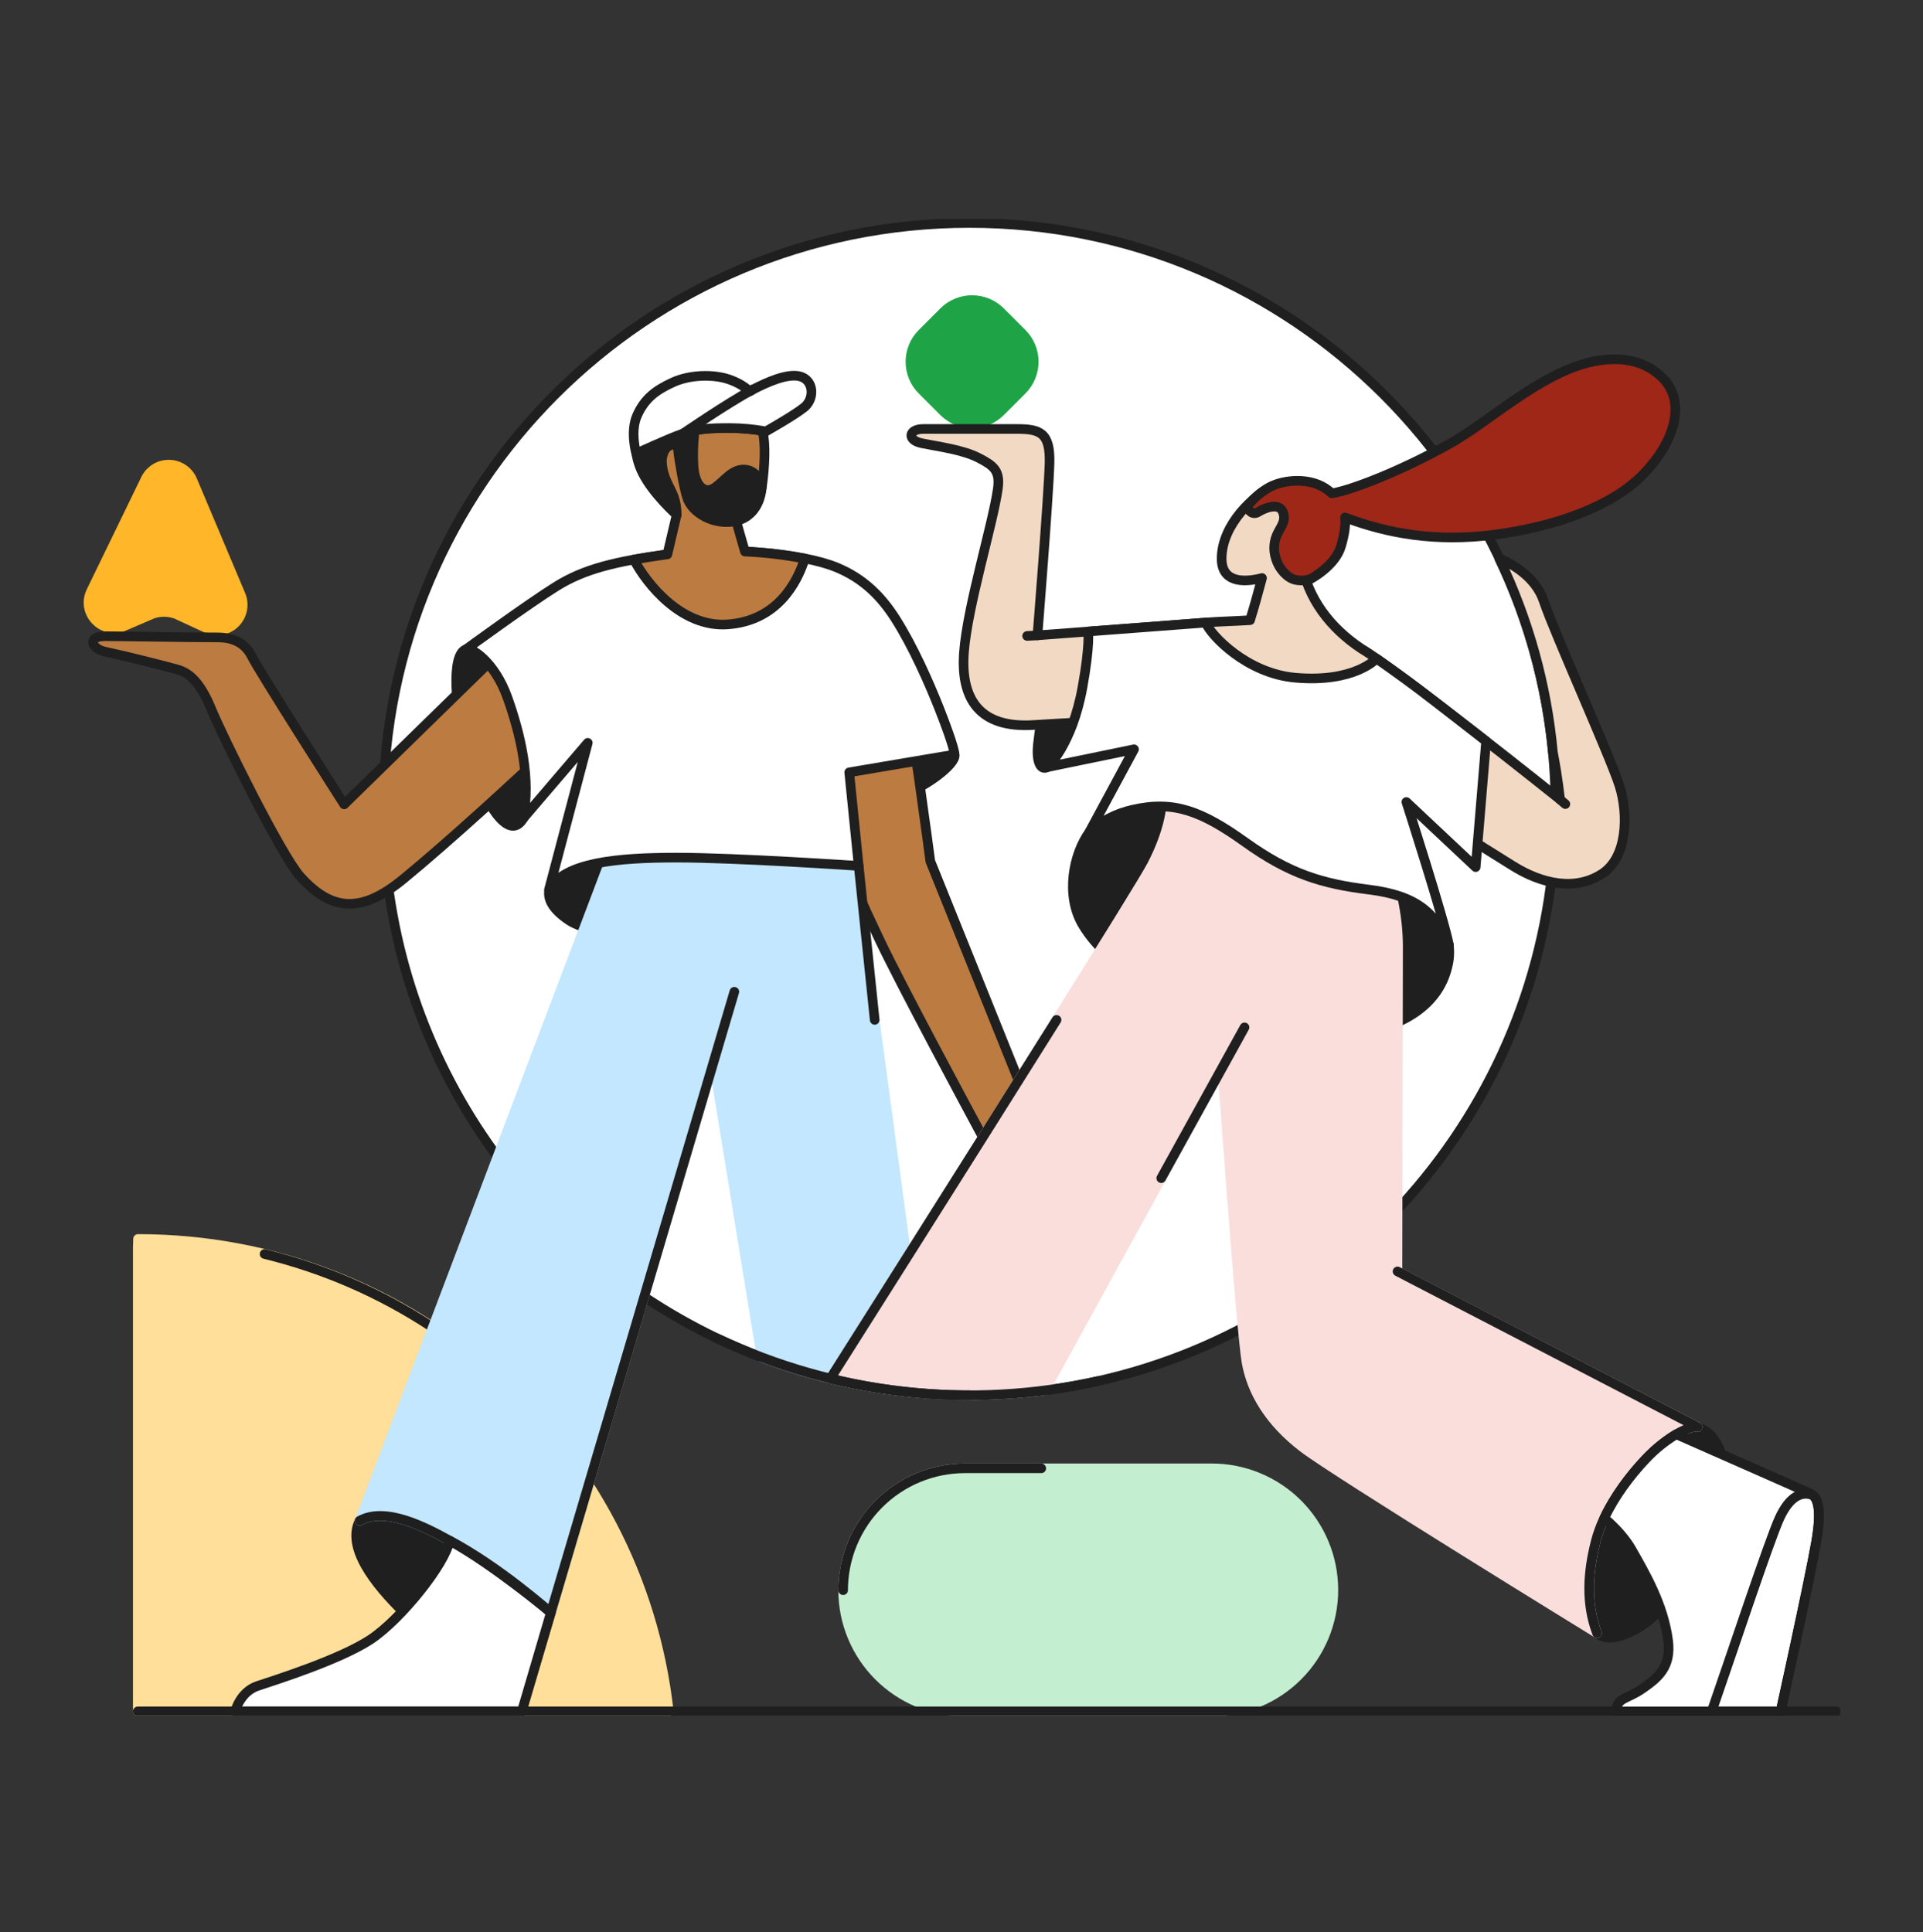 <svg xmlns="http://www.w3.org/2000/svg" width="200" height="201" viewBox="0 0 200 201" fill="none">
<rect x="0" y="0" width="200" height="201" fill="#333333" stroke="none"/>
<g clip-path="url(#clip0_714_1753)">
<path d="M161.787 84.16C161.787 113.234 141.439 137.553 114.207 143.653C100.872 146.634 86.922 145.07 74.578 139.208C54.044 129.393 39.857 108.44 39.857 84.166C39.856 50.49 67.15 23.195 100.822 23.195C134.494 23.195 161.787 50.49 161.787 84.16Z" fill="white" stroke="#1F1F1F" stroke-linecap="round" stroke-linejoin="round"/>
<path d="M87.689 165.406C87.689 167.068 88.018 168.714 88.655 170.249C89.293 171.784 90.227 173.178 91.404 174.352C92.581 175.525 93.978 176.455 95.515 177.088C97.052 177.721 98.699 178.044 100.361 178.04H126.022C129.378 178.04 132.597 176.706 134.971 174.333C137.344 171.96 138.677 168.741 138.677 165.384C138.677 162.028 137.344 158.809 134.971 156.435C132.597 154.062 129.378 152.729 126.022 152.729H100.361C96.999 152.73 93.776 154.066 91.4 156.444C89.023 158.821 87.689 162.045 87.689 165.406Z" fill="#C4EED0" stroke="#C4EED0" stroke-linecap="round" stroke-linejoin="round"/>
<path d="M87.689 165.406C87.689 162.045 89.023 158.821 91.4 156.444C93.776 154.066 96.999 152.73 100.361 152.729H108.296" stroke="#1F1F1F" stroke-linecap="round" stroke-linejoin="round"/>
<path d="M98.152 32.435L95.909 34.678C94.28 36.307 94.28 38.947 95.909 40.576L98.152 42.819C99.781 44.448 102.421 44.448 104.05 42.819L106.293 40.576C107.921 38.947 107.921 36.307 106.293 34.678L104.05 32.435C102.421 30.806 99.781 30.806 98.152 32.435Z" fill="#1EA446" stroke="#1EA446" stroke-linecap="round" stroke-linejoin="round"/>
<path d="M70.4 89.21C64.303 89.21 58.813 89.695 57.15 92.453C56.9 93.408 57.361 94.517 59.187 95.738C62.027 97.64 73.726 98.566 79.022 98.447C79.022 98.447 81.207 93.327 81.405 89.614C77.687 89.408 73.352 89.21 70.4 89.21Z" fill="#1F1F1F" stroke="#1F1F1F" stroke-linecap="round" stroke-linejoin="round"/>
<path d="M176.567 148.45C175.826 148.265 173.487 149.313 171.148 151.784C169.013 154.032 166.776 157.204 165.974 160.282C165.117 163.582 164.928 166.81 166.098 169.889L166.068 169.871C167.063 170.715 168.411 170.347 170.039 169.519C172.248 168.397 176.074 164.471 178.168 159.297C180.263 154.123 179.522 149.437 176.567 148.45Z" fill="#1F1F1F" stroke="#1F1F1F" stroke-linecap="round" stroke-linejoin="round"/>
<path d="M14.698 49.615L9.031 61.291C7.813 63.8 10.198 66.547 12.854 65.691L16.085 64.306C16.749 64.091 17.465 64.102 18.122 64.337L21.506 65.897C22.085 66.104 22.712 66.138 23.31 65.995C23.909 65.852 24.452 65.538 24.875 65.091C25.298 64.644 25.581 64.084 25.691 63.478C25.801 62.873 25.732 62.249 25.493 61.682L20.47 49.767C20.233 49.206 19.84 48.725 19.337 48.382C18.834 48.038 18.242 47.847 17.633 47.831C17.024 47.815 16.424 47.975 15.903 48.291C15.383 48.608 14.964 49.067 14.698 49.615Z" fill="#FFB729"/>
<path d="M69.552 178.01C66.46 150.262 42.93 128.871 14.356 128.871C14.356 128.901 14.356 129.195 14.33 129.716V178.01H69.552Z" fill="#FFDF99" stroke="#FFDF99" stroke-linecap="round" stroke-linejoin="round"/>
<path d="M58.694 150.952C50.977 140.725 39.963 133.479 27.517 130.439" stroke="#1F1F1F" stroke-linecap="round" stroke-linejoin="round"/>
<path d="M108.95 79.787C108.95 79.787 111.495 77.502 112.584 71.474C113.074 68.76 113.184 67.2 113.195 66.398L110.176 66.61C109.065 69.202 108.206 75.169 107.954 77.385C107.743 79.295 108.26 80.198 108.96 79.784L108.95 79.787Z" fill="#1F1F1F" stroke="#1F1F1F" stroke-linecap="round" stroke-linejoin="round"/>
<path d="M168.439 81.758C167.513 78.795 161.665 65.851 160.556 62.525C159.7 59.954 157.109 58.569 155.926 58.091C158.969 64.426 160.86 71.251 161.509 78.249C162.065 81.134 162.25 83.16 162.25 83.16C162.25 83.16 145.628 69.862 141.589 67.471C138.374 65.328 135.965 62.264 135.335 58.364C136.589 57.605 137.537 56.432 138.017 55.047C139.289 51.269 135.513 49.588 132.474 50.654C130.437 51.371 127.056 54.595 127.056 58.106C127.056 60.456 129.08 60.676 131.256 60.125C130.9 61.464 130.409 63.256 130.011 64.51C128.009 64.634 126.931 64.634 125.393 64.756C120.207 65.171 107.898 66.086 107.898 66.086C107.898 66.086 109.068 51.495 109.156 48.151C109.237 44.989 108.15 44.619 105.748 44.619H96.019C94.498 44.619 94.307 45.78 95.854 46.101C97.661 46.471 100.113 46.764 101.807 47.639C103.346 48.441 104.044 48.954 103.778 50.843C103.254 54.547 100.63 63.015 100.259 67.819C99.889 72.623 101.791 75.782 107.506 75.412C113.713 75.004 127.213 74.43 127.213 74.43L136.985 77.345L157.356 90.073C160.318 91.925 163.852 92.734 166.674 90.853C169.259 89.121 169.361 84.714 168.439 81.758Z" fill="#F2D9C4" stroke="#1F1F1F" stroke-linecap="round" stroke-linejoin="round"/>
<path d="M99.281 78.495L88.322 80.347L88.722 84.306C89.745 84.049 91.63 83.464 93.431 82.877C96.08 82.004 99.498 79.491 99.281 78.495Z" fill="#1F1F1F" stroke="#1F1F1F" stroke-linecap="round" stroke-linejoin="round"/>
<path d="M107.596 116.553C106.882 114.701 96.757 89.58 96.757 89.58C96.757 89.58 94.663 73.692 93.794 69.997L84.68 70.858C84.68 70.858 86.035 79.973 87.759 87.855C88.626 91.823 89.359 93.275 91.454 97.708C93.613 102.282 100.745 115.545 102.167 118.184C102.213 118.924 102.337 119.657 102.537 120.371C103.152 122.464 103.769 127.021 104.507 127.021C105.246 127.021 105.493 126.28 105.493 124.312C105.508 123.562 105.569 122.813 105.678 122.071C106.233 122.627 106.691 123.195 106.846 123.819C107.341 125.79 107.587 127.267 107.587 129.116C107.587 130.13 109.069 131.047 109.557 128.13C110.176 124.434 108.828 119.754 107.596 116.553Z" fill="#BC7B40" stroke="#1F1F1F" stroke-linecap="round" stroke-linejoin="round"/>
<path d="M172.933 39.329C170.635 36.99 166.97 36.784 162.989 38.468C158.574 40.333 154.326 44.144 150.918 46.071C145.746 49.001 140.324 51.071 138.511 51.31C138.405 51.216 138.294 51.125 138.178 51.029C136.365 49.588 133.539 49.881 132.066 50.658C131.152 51.154 130.355 51.84 129.728 52.669C129.85 53.162 130.302 53.614 130.878 53.245C131.453 52.877 133.011 52.218 133.422 53.245C133.715 53.986 133.463 54.436 132.929 55.379C132.71 55.784 132.576 56.229 132.533 56.688C132.491 57.146 132.542 57.609 132.683 58.047C133.011 59.197 133.874 60.101 134.694 60.306C135.222 60.422 135.772 60.396 136.287 60.233C136.287 60.233 138.855 58.888 139.459 56.845C139.829 55.612 139.968 54.642 139.885 53.823C144.283 55.481 149.268 56.416 155.44 55.614C161.681 54.792 167.653 52.708 170.939 49.301C174.224 45.894 175.376 41.816 172.933 39.329Z" fill="#9E2718" stroke="#1F1F1F" stroke-linecap="round" stroke-linejoin="round"/>
<path d="M37.398 158.182C36.043 160.891 38.752 164.586 42.202 167.912C45.652 171.238 54.882 175.788 54.882 175.788L57.289 167.736C57.289 167.736 51.434 162.825 46.752 160.245C44.196 158.832 40.102 156.702 37.398 158.182Z" fill="#1F1F1F" stroke="#1F1F1F" stroke-linecap="round" stroke-linejoin="round"/>
<path d="M79.215 141.186C84.669 143.252 90.392 144.52 96.208 144.953L88.382 86.869L64.982 85.388L37.398 158.182C40.108 156.701 44.202 158.832 46.758 160.245C51.439 162.838 57.289 167.741 57.289 167.741L74.208 110.44L79.215 141.186Z" fill="#C2E7FF" stroke="#C2E7FF" stroke-linecap="round" stroke-linejoin="round"/>
<path d="M142.398 92.536C137.411 91.919 134.085 90.869 129.527 87.608C124.97 84.347 122.076 83.249 117.827 84.221C116.164 84.581 114.621 85.362 113.346 86.49C111.609 88.823 110.796 93.136 112.592 96.169C115.37 100.849 121.62 103.704 126.511 105.591C130.82 107.258 137.04 108.24 140.796 107.629C146.246 106.736 149.603 104.364 150.527 100.608C150.732 99.841 150.783 99.04 150.679 98.253C149.316 94.971 147.337 93.147 142.398 92.536Z" fill="#1F1F1F" stroke="#1F1F1F" stroke-linecap="round" stroke-linejoin="round"/>
<path d="M145.344 132.256C145.344 132.256 145.407 101.711 145.407 98.508C145.407 95.304 144.729 91.858 142.942 87.486L141.157 83.113L121.881 82.989C121.82 84.221 121.574 86.561 119.789 90.01C119.178 91.191 115.05 97.845 109.887 106.084C100.481 121.095 87.639 141.369 86.353 143.399C93.653 145.167 101.215 145.582 108.665 144.624L127.116 111.01C127.116 111.01 129.087 138.537 129.641 141.676C130.194 144.815 132.048 147.897 135.492 150.545C138.937 153.193 166.102 169.882 166.102 169.882C164.931 166.802 165.12 163.574 165.978 160.274C166.779 157.197 169.016 154.024 171.152 151.776C173.491 149.313 175.831 148.258 176.57 148.443L145.344 132.256Z" fill="#F9DEDC" stroke="#F9DEDC" stroke-linecap="round" stroke-linejoin="round"/>
<path d="M109.887 106.084C100.481 121.095 87.639 141.369 86.353 143.399C91.09 144.55 95.948 145.13 100.822 145.127" stroke="#1F1F1F" stroke-linecap="round" stroke-linejoin="round"/>
<path d="M166.102 169.882C164.932 166.803 165.121 163.575 165.978 160.275C166.78 157.197 169.017 154.025 171.152 151.777C173.491 149.314 175.832 148.258 176.571 148.443L145.349 132.249" stroke="#1F1F1F" stroke-linecap="round" stroke-linejoin="round"/>
<path d="M114.208 143.652C100.872 146.634 86.922 145.07 74.578 139.208" stroke="#1F1F1F" stroke-linecap="round" stroke-linejoin="round"/>
<path d="M125.393 64.762C125.948 66.117 129.704 70.045 134.691 70.49C140.911 71.045 143.16 68.502 143.16 68.502C143.16 68.502 145.684 70.265 147.5 71.638C149.317 73.01 154.561 77.099 154.561 77.099L153.474 90.195L146.269 83.421C146.269 83.421 150.21 95.677 150.702 98.325C149.348 94.991 147.369 93.151 142.389 92.536C137.41 91.921 134.076 90.869 129.519 87.608C124.961 84.347 122.067 83.249 117.819 84.221C116.151 84.585 114.603 85.37 113.324 86.501L117.943 77.939L108.952 79.791C108.952 79.791 111.497 77.506 112.585 71.478C113.385 67.045 113.171 65.689 113.171 65.689L125.393 64.762Z" fill="white" stroke="#1F1F1F" stroke-linecap="round" stroke-linejoin="round"/>
<path d="M54.389 85.145C55.252 81.08 54.143 76.401 52.787 72.582C51.491 68.918 49.165 67.41 48.546 67.514L48.478 67.534C46.839 68.045 47.367 74.06 48.6 78.125C49.833 82.19 52.441 87.373 54.143 85.516C54.268 85.371 54.379 85.214 54.474 85.047L54.389 85.145Z" fill="#1F1F1F" stroke="#1F1F1F" stroke-linecap="round" stroke-linejoin="round"/>
<path d="M53.815 66.054C50.941 68.847 35.795 83.667 35.795 83.667C35.795 83.667 27.028 69.954 26.186 68.273C25.569 67.041 24.463 66.301 22.615 66.301C19.282 66.301 12.76 66.178 10.913 66.178C9.067 66.178 9.469 67.466 10.913 67.78C13.745 68.395 17.073 69.262 18.428 69.632C19.784 70.002 20.891 71.114 22 73.819C23.11 76.525 29.245 88.971 31.238 91.186C34.571 94.88 37.665 94.949 41.95 91.432C46.752 87.491 53.897 80.923 57.345 77.638C60.793 74.353 56.688 63.264 53.815 66.054Z" fill="#BC7B40" stroke="#1F1F1F" stroke-linecap="round" stroke-linejoin="round"/>
<path d="M48.477 67.534C48.477 67.534 54.881 62.852 57.837 61.006C60.792 59.159 64.022 58.413 69.29 57.672C75.511 56.809 83.455 57.548 87.028 59.026C89.826 60.185 91.679 62.061 93.172 64.422C94.979 67.28 96.633 71.035 97.681 73.682C99.348 77.919 99.281 78.485 99.281 78.485L88.322 80.337L89.307 90.069C89.307 90.069 76.557 89.206 70.4 89.206C64.242 89.206 58.7 89.698 57.098 92.539L61.131 77.269L54.389 85.15C55.252 81.085 54.142 76.406 52.787 72.587C51.431 68.769 48.97 67.287 48.477 67.534Z" fill="white" stroke="#1F1F1F" stroke-linecap="round" stroke-linejoin="round"/>
<path d="M76.435 53.739C77.546 53.739 78.961 52.643 79.237 50.691C79.561 48.393 79.63 46.184 79.313 44.809C78.19 44.626 77.055 44.53 75.917 44.523C73.946 44.523 72.53 44.584 71.031 45.096C70.5 45.282 69.735 45.593 68.965 45.921C68.433 46.671 68.124 47.511 68.178 48.197C68.3 49.797 70.374 53.554 70.374 53.554L69.407 57.669C69.367 57.669 69.326 57.669 69.285 57.68C68.146 57.834 66.969 58.028 65.93 58.204C67.28 60.785 70.92 65.3 75.691 64.947C80.776 64.576 82.885 60.698 83.696 58.111C81.644 57.71 79.565 57.462 77.476 57.371L76.435 53.739Z" fill="#BC7B40" stroke="#1F1F1F" stroke-linecap="round" stroke-linejoin="round"/>
<path d="M70.38 53.554C70.38 53.554 67.937 51.398 66.828 49.182C65.719 46.965 65.967 44.624 67.074 43.023C68.181 41.421 69.785 40.684 71.878 40.684C73.97 40.684 73.233 41.795 72.741 42.776C72.248 43.758 72 46.348 72.124 48.443C72.248 50.537 73.272 51.456 74.346 50.721C75.331 50.043 76.142 48.761 77.457 48.843C78.587 48.913 79.274 50.063 79.211 50.782C79.083 52.276 78.285 53.871 76.38 54.232C74.204 54.641 71.935 53.328 71.452 51.726C71.106 50.6 70.657 48.035 70.526 46.841C70.442 46.082 69.785 46.123 69.309 46.595C69.028 46.874 68.805 47.545 68.843 48.113C68.946 49.789 69.724 50.68 70.074 51.665C70.284 52.272 70.388 52.911 70.38 53.554Z" fill="#1F1F1F" stroke="#1F1F1F" stroke-linecap="round" stroke-linejoin="round"/>
<path d="M66.173 47.171C66.173 47.171 69.537 45.61 71.037 45.097C72.537 44.584 73.952 44.523 75.923 44.523C77.175 44.531 78.425 44.647 79.658 44.871C79.658 44.871 82.573 43.228 83.621 42.387C84.669 41.547 84.667 39.841 83.517 39.267C82.448 38.732 80.554 39.41 78.898 40.221C78.581 40.367 78.272 40.532 77.973 40.713C77.973 40.713 77.284 39.973 75.88 39.482C74.124 38.867 71.671 39 70.008 39.76C68.156 40.602 67.045 41.484 66.273 43.187C65.5 44.891 66.173 47.171 66.173 47.171Z" fill="white" stroke="#1F1F1F" stroke-linecap="round" stroke-linejoin="round"/>
<path d="M78.313 40.499C75.583 41.98 71.037 45.097 71.037 45.097" stroke="#1F1F1F" stroke-linecap="round" stroke-linejoin="round"/>
<path d="M46.752 160.245C46.381 162.584 41.703 168.465 38.5 170.56C35.296 172.654 28.648 174.747 26.8 175.364C24.952 175.98 24.459 178.01 24.459 178.01H54.274L57.291 167.741C57.291 167.741 51.926 162.954 46.752 160.245Z" fill="white" stroke="#1F1F1F" stroke-linecap="round" stroke-linejoin="round"/>
<path d="M37.398 158.182C40.108 156.701 44.202 158.832 46.758 160.245C51.439 162.838 57.289 167.742 57.289 167.742L76.374 103.158" stroke="#1F1F1F" stroke-linecap="round" stroke-linejoin="round"/>
<path d="M14.33 178.012H190.976" stroke="#1F1F1F" stroke-linecap="round" stroke-linejoin="round"/>
<path d="M185.188 178.01C185.188 178.01 188.151 164.586 188.883 160.399C189.487 156.975 189.022 155.94 188.563 155.54C187.377 155.043 186.092 155.675 185.064 157.936C184.001 160.273 180.098 172.053 178.027 178.01H185.188Z" fill="#1F1F1F" stroke="#1F1F1F" stroke-linecap="round" stroke-linejoin="round"/>
<path d="M106.826 66.148L107.898 66.091" stroke="#1F1F1F" stroke-linecap="round" stroke-linejoin="round"/>
<path d="M162.242 83.16L162.803 83.638" stroke="#1F1F1F" stroke-linecap="round" stroke-linejoin="round"/>
<path d="M129.436 106.863L120.774 122.547" stroke="#1F1F1F" stroke-linecap="round" stroke-linejoin="round"/>
<path d="M188.266 155.349C187.84 155.136 177.192 150.447 174.34 149.189C173.16 149.9 172.086 150.773 171.148 151.782C169.561 153.449 167.918 155.636 166.852 157.912C167.502 158.467 168.835 159.684 169.67 161.143C171.152 163.736 173.003 166.932 173.487 170.626C173.857 173.445 172.376 174.567 170.777 175.676C169.179 176.786 168.185 176.538 168.068 178.015H185.189C185.189 178.015 188.152 164.591 188.883 160.404C189.615 156.217 188.759 155.602 188.266 155.349Z" fill="white" stroke="#1F1F1F" stroke-linecap="round" stroke-linejoin="round"/>
<path d="M185.188 178.01C185.188 178.01 188.151 164.586 188.883 160.399C189.487 156.975 189.022 155.94 188.563 155.54C187.377 155.043 186.092 155.675 185.064 157.936C184.001 160.273 180.098 172.053 178.027 178.01H185.188Z" stroke="#1F1F1F" stroke-linecap="round" stroke-linejoin="round"/>
<path d="M89.308 90.073L90.971 106.086" stroke="#1F1F1F" stroke-linecap="round" stroke-linejoin="round"/>
</g>
<defs>
<clipPath id="clip0_714_1753">
<rect width="182.689" height="155.678" fill="white" transform="translate(8.704 22.778)"/>
</clipPath>
</defs>
</svg>